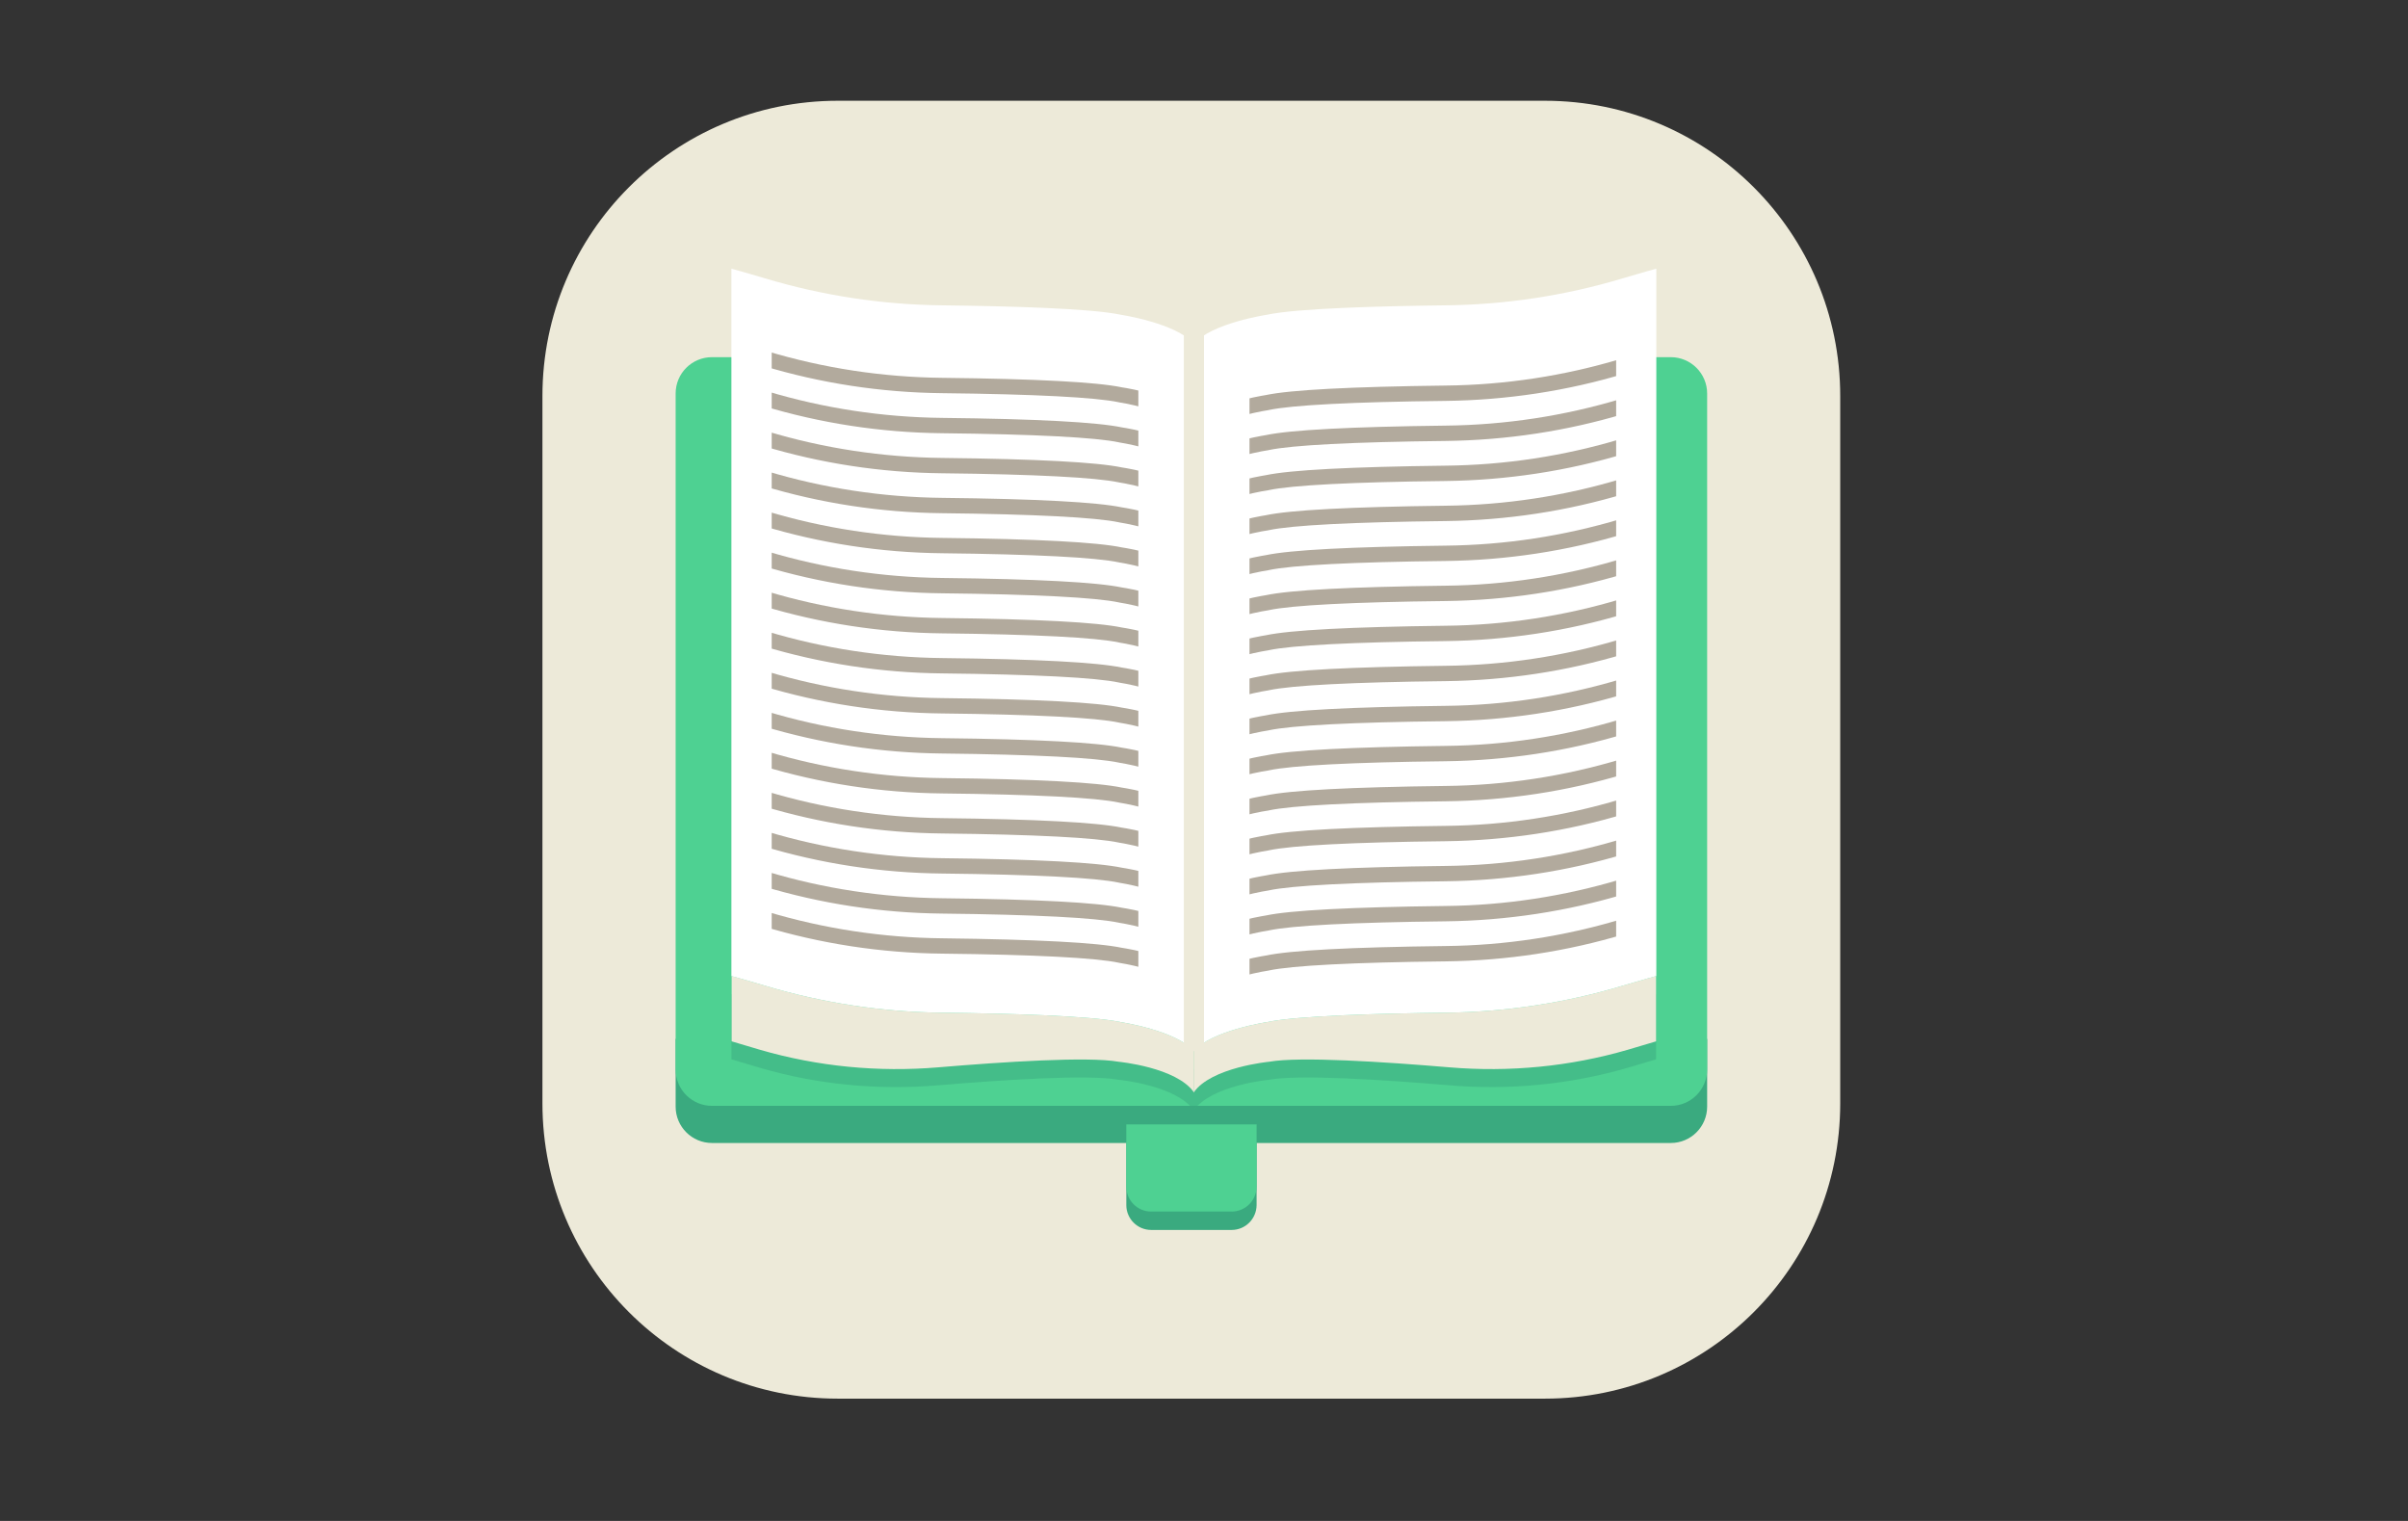 <?xml version="1.0" encoding="utf-8"?>
<!-- Generator: Adobe Illustrator 19.0.0, SVG Export Plug-In . SVG Version: 6.00 Build 0)  -->
<svg version="1.1" id="Layer_1" xmlns="http://www.w3.org/2000/svg" xmlns:xlink="http://www.w3.org/1999/xlink" x="0px" y="0px"
	 viewBox="0 0 1900 1200" style="enable-background:new 0 0 1900 1200;" xml:space="preserve">
<rect x="0" y="0" width="1900" height="1200" fill="#333333" stroke="none"/>
<style type="text/css">
	.st0{fill:#EDEAD9;}
	.st1{fill:#3AAA7F;}
	.st2{fill:#4ED192;}
	.st3{opacity:0.5;}
	.st4{fill:#FFFFFF;}
	.st5{clip-path:url(#XMLID_111_);}
	.st6{fill:#B2AA9D;}
	.st7{clip-path:url(#XMLID_112_);}
</style>
<path id="XMLID_29_" class="st0" d="M1219,1103.5H661c-128.7,0-233-104.3-233-233v-558c0-128.7,104.3-233,233-233h558
	c128.7,0,233,104.3,233,233v558C1452,999.2,1347.7,1103.5,1219,1103.5z"/>
<g id="XMLID_1_">
	<g id="XMLID_2_">
		<path id="XMLID_105_" class="st1" d="M1318.3,901.8H561.8c-15.8,0-28.7-12.8-28.7-28.7v-53.4H1347v53.4
			C1347,888.9,1334.2,901.8,1318.3,901.8z"/>
	</g>
	<g id="XMLID_3_">
		<path id="XMLID_103_" class="st2" d="M561.8,281.8h756.5c15.8,0,28.7,12.8,28.7,28.7v533.3c0,15.8-12.8,28.7-28.7,28.7H561.8
			c-15.8,0-28.7-12.8-28.7-28.7V310.5C533.1,294.6,545.9,281.8,561.8,281.8z"/>
	</g>
</g>
<g id="XMLID_15_">
	<g id="XMLID_21_">
		<path id="XMLID_102_" class="st1" d="M971.8,970.4h-63.5c-10.8,0-19.6-8.8-19.6-19.6v-49.2h102.8v49.2
			C991.4,961.6,982.7,970.4,971.8,970.4z"/>
	</g>
	<g id="XMLID_10_">
		<path class="st2" d="M971.8,955.9h-63.5c-10.8,0-19.6-8.8-19.6-19.6v-49.2h102.8v49.2C991.4,947.1,982.7,955.9,971.8,955.9z"/>
	</g>
</g>
<g id="XMLID_56_" class="st3">
	<g id="XMLID_5_">
		<path id="XMLID_100_" class="st1" d="M1280.4,792c-45.5,13.7-92.9,20.8-139.8,21.3c-50.5,0.6-116.9,2.3-140.8,7.4
			c0,0-43.8,6.6-57.8,22.9c-14-16.3-57.8-22.9-57.8-22.9c-23.8-5.1-90.3-6.8-140.8-7.4c-46.9-0.5-94.3-7.6-139.8-21.3
			c-16.3-4.9-26.5-7.6-26.5-7.6v51.4c0,0,5.8,1.8,22.2,6.6c45.7,13.4,93.5,17.9,140.9,13.9c51-4.3,118.2-8.7,142.2-4.4
			c0,0,45.7,4.3,59.5,24.2v0l0,0c13.8-19.9,59.5-24.2,59.5-24.2c24-4.3,91.2,0.1,142.2,4.4c47.4,4,95.2-0.6,140.9-13.9
			c16.4-4.8,22.2-6.6,22.2-6.6v-51.4C1306.8,784.4,1296.7,787.1,1280.4,792z"/>
	</g>
</g>
<g id="XMLID_7_">
	<g id="XMLID_8_">
		<path id="XMLID_99_" class="st0" d="M577.2,770.1c0,0,10.2,2.7,26.5,7.6c45.5,13.7,92.9,20.8,139.8,21.3
			c50.5,0.6,116.9,2.3,140.8,7.4c0,0,43.8,6.6,57.8,22.9v32.6c-13.8-19.9-59.5-24.2-59.5-24.2c-24-4.3-91.2,0.1-142.2,4.4
			c-47.4,4-95.2-0.6-140.9-13.9c-16.4-4.8-22.2-6.6-22.2-6.6V770.1z"/>
	</g>
</g>
<g id="XMLID_11_">
	<g id="XMLID_13_">
		<path id="XMLID_97_" class="st0" d="M1306.8,770.1c0,0-10.2,2.7-26.5,7.6c-45.5,13.7-92.9,20.8-139.8,21.3
			c-50.5,0.6-116.9,2.3-140.8,7.4c0,0-43.8,6.6-57.8,22.9v32.6c13.8-19.9,59.5-24.2,59.5-24.2c24-4.3,91.2,0.1,142.2,4.4
			c47.4,4,95.2-0.6,140.9-13.9c16.4-4.8,22.2-6.6,22.2-6.6V770.1z"/>
	</g>
</g>
<g id="XMLID_30_">
	<g id="XMLID_12_">
		<path id="XMLID_14_" class="st4" d="M942,271.2c-14-16.3-57.8-22.9-57.8-22.9c-23.8-5.1-90.3-6.8-140.8-7.4
			c-46.9-0.5-94.3-7.6-139.8-21.3c-16.3-4.9-26.5-7.6-26.5-7.6v558.1c0,0,10.2,2.7,26.5,7.6c45.5,13.7,92.9,20.8,139.8,21.3
			c50.5,0.6,116.9,2.3,140.8,7.4c0,0,43.8,6.6,57.8,22.9V271.2z"/>
	</g>
	<g id="XMLID_6_">
		<path id="XMLID_9_" class="st4" d="M942,271.2c14-16.3,57.8-22.9,57.8-22.9c23.8-5.1,90.3-6.8,140.8-7.4
			c46.9-0.5,94.3-7.6,139.8-21.3c16.3-4.9,26.5-7.6,26.5-7.6v558.1c0,0-10.2,2.7-26.5,7.6c-45.5,13.7-92.9,20.8-139.8,21.3
			c-50.5,0.6-116.9,2.3-140.8,7.4c0,0-43.8,6.6-57.8,22.9V271.2z"/>
	</g>
</g>
<g id="XMLID_124_">
	<defs>
		<path id="XMLID_18_" d="M608.8,254c43.6,11.8,88.7,18.1,134.3,18.6c98.6,1.1,126.9,5,134.5,6.7l0.9,0.2l1,0.1
			c0.1,0,8.7,1.4,18.7,4.2v491.6c-8.7-1.8-42.7-6.6-154.3-7.9c-44.6-0.5-88.7-7.2-131-20c-1.4-0.4-2.7-0.8-4-1.2V254"/>
	</defs>
	<clipPath id="XMLID_111_">
		<use xlink:href="#XMLID_18_"  style="overflow:visible;"/>
	</clipPath>
	<g id="XMLID_122_" class="st5">
		<g id="XMLID_17_">
			<path id="XMLID_96_" class="st6" d="M937.5,812.2c-10.3-12-42.6-19.1-54.2-20.9l-0.4-0.1c-18.2-3.9-66.5-6.4-139.6-7.2
				c-48.1-0.5-95.7-7.8-141.4-21.6c-16-4.8-26.2-7.5-26.3-7.6l3.1-11.6c0.1,0,10.4,2.8,26.6,7.7c44.6,13.4,91.1,20.5,138.1,21
				c74.7,0.8,122.4,3.4,141.8,7.5c5.5,0.8,46.4,7.6,61.3,24.9L937.5,812.2z"/>
		</g>
		<g id="XMLID_49_">
			<path id="XMLID_94_" class="st6" d="M937.5,780.6c-10.3-12-42.6-19.1-54.2-20.9l-0.4-0.1c-18.2-3.9-66.4-6.4-139.6-7.2
				c-48.1-0.5-95.7-7.8-141.4-21.6c-16-4.8-26.2-7.5-26.3-7.6l3.1-11.6c0.1,0,10.4,2.8,26.6,7.7c44.6,13.4,91.1,20.5,138.1,21
				c74.7,0.9,122.4,3.4,141.8,7.5c5.5,0.8,46.4,7.6,61.3,24.9L937.5,780.6z"/>
		</g>
		<g id="XMLID_32_">
			<path id="XMLID_93_" class="st6" d="M937.5,749c-10.3-12-42.6-19.1-54.2-20.9l-0.4-0.1c-18.2-3.9-66.5-6.4-139.6-7.2
				c-48.1-0.5-95.7-7.8-141.4-21.6c-16-4.8-26.2-7.5-26.3-7.6l3.1-11.6c0.1,0,10.4,2.8,26.6,7.7c44.6,13.4,91.1,20.5,138.1,21
				c74.7,0.8,122.4,3.4,141.8,7.5c5.5,0.8,46.4,7.6,61.3,24.9L937.5,749z"/>
		</g>
		<g id="XMLID_58_">
			<path id="XMLID_91_" class="st6" d="M937.5,717.4c-10.3-11.9-42.6-19.1-54.2-20.9l-0.4-0.1c-18.2-3.9-66.5-6.4-139.6-7.2
				c-48.1-0.5-95.7-7.8-141.4-21.6c-16-4.8-26.2-7.5-26.3-7.6l3.1-11.6c0.1,0,10.4,2.8,26.6,7.7c44.6,13.4,91.1,20.5,138.1,21
				c74.7,0.8,122.4,3.4,141.8,7.5c5.5,0.8,46.4,7.6,61.3,24.9L937.5,717.4z"/>
		</g>
		<g id="XMLID_82_">
			<path id="XMLID_90_" class="st6" d="M937.5,685.8c-10.3-12-42.6-19.1-54.2-20.9l-0.4-0.1c-18.2-3.9-66.4-6.4-139.6-7.2
				c-48.1-0.5-95.7-7.8-141.4-21.6c-16-4.8-26.2-7.5-26.3-7.6l3.1-11.6c0.1,0,10.4,2.8,26.6,7.7c44.6,13.4,91.1,20.5,138.1,21
				c74.7,0.8,122.4,3.4,141.8,7.5c5.5,0.8,46.4,7.6,61.3,24.9L937.5,685.8z"/>
		</g>
		<g id="XMLID_89_">
			<path id="XMLID_88_" class="st6" d="M937.5,654.2c-10.3-12-42.6-19.1-54.2-20.9l-0.4-0.1c-18.2-3.9-66.5-6.4-139.6-7.2
				c-48.1-0.5-95.7-7.8-141.4-21.6c-16-4.8-26.2-7.5-26.3-7.6l3.1-11.6c0.1,0,10.4,2.8,26.6,7.7c44.6,13.4,91.1,20.5,138.1,21
				c74.7,0.8,122.4,3.4,141.8,7.5c5.5,0.8,46.4,7.6,61.3,24.9L937.5,654.2z"/>
		</g>
		<g id="XMLID_92_">
			<path id="XMLID_87_" class="st6" d="M937.5,622.7c-10.3-12-42.6-19.1-54.2-20.9l-0.4-0.1c-18.2-3.9-66.5-6.4-139.6-7.2
				c-48.1-0.5-95.7-7.8-141.4-21.6c-16-4.8-26.2-7.5-26.3-7.6l3.1-11.6c0.1,0,10.4,2.8,26.6,7.7c44.6,13.4,91.1,20.5,138.1,21
				c74.7,0.8,122.4,3.4,141.8,7.5c5.5,0.8,46.4,7.6,61.3,24.9L937.5,622.7z"/>
		</g>
		<g id="XMLID_95_">
			<path id="XMLID_86_" class="st6" d="M937.5,591.1c-10.3-12-42.6-19.1-54.2-20.9l-0.4-0.1c-18.2-3.9-66.5-6.4-139.6-7.2
				c-48.1-0.5-95.7-7.8-141.4-21.6c-16-4.8-26.2-7.5-26.3-7.6l3.1-11.6c0.1,0,10.4,2.8,26.6,7.7c44.6,13.4,91.1,20.5,138.1,21
				c74.7,0.8,122.4,3.4,141.8,7.5c5.5,0.8,46.4,7.6,61.3,24.9L937.5,591.1z"/>
		</g>
		<g id="XMLID_98_">
			<path id="XMLID_85_" class="st6" d="M937.5,559.5c-10.3-12-42.6-19.1-54.2-20.9l-0.4-0.1c-18.2-3.9-66.5-6.4-139.6-7.2
				c-48.1-0.5-95.7-7.8-141.4-21.6c-16-4.8-26.2-7.5-26.3-7.6l3.1-11.6c0.1,0,10.4,2.8,26.6,7.7c44.6,13.4,91.1,20.5,138.1,21
				c74.7,0.8,122.4,3.4,141.8,7.5c5.5,0.8,46.4,7.6,61.3,24.9L937.5,559.5z"/>
		</g>
		<g id="XMLID_101_">
			<path id="XMLID_84_" class="st6" d="M937.5,527.9c-10.3-12-42.6-19.1-54.2-20.9l-0.4-0.1c-18.2-3.9-66.4-6.4-139.6-7.2
				c-48.1-0.5-95.7-7.8-141.4-21.6c-16-4.8-26.2-7.5-26.3-7.6l3.1-11.6c0.1,0,10.4,2.8,26.6,7.7c44.6,13.4,91.1,20.5,138.1,21
				c74.7,0.8,122.4,3.4,141.8,7.5c5.5,0.8,46.4,7.6,61.3,24.9L937.5,527.9z"/>
		</g>
		<g id="XMLID_104_">
			<path id="XMLID_83_" class="st6" d="M937.5,496.3c-10.3-12-42.6-19.1-54.2-20.9l-0.4-0.1c-18.2-3.9-66.4-6.4-139.6-7.2
				c-48.1-0.5-95.7-7.8-141.4-21.6c-16-4.8-26.2-7.5-26.3-7.6l3.1-11.6c0.1,0,10.4,2.8,26.6,7.7c44.6,13.4,91.1,20.5,138.1,21
				c74.7,0.8,122.4,3.4,141.8,7.5c5.5,0.8,46.4,7.6,61.3,24.9L937.5,496.3z"/>
		</g>
		<g id="XMLID_107_">
			<path id="XMLID_81_" class="st6" d="M937.5,464.7c-10.3-12-42.6-19.1-54.2-20.9l-0.4-0.1c-18.2-3.9-66.5-6.4-139.6-7.2
				c-48.1-0.5-95.7-7.8-141.4-21.6c-16-4.8-26.2-7.5-26.3-7.6l3.1-11.6c0.1,0,10.4,2.8,26.6,7.7c44.6,13.4,91.1,20.5,138.1,21
				c74.7,0.8,122.4,3.4,141.8,7.5c5.5,0.8,46.4,7.6,61.3,24.9L937.5,464.7z"/>
		</g>
		<g id="XMLID_110_">
			<path id="XMLID_80_" class="st6" d="M937.5,433.1c-10.3-12-42.6-19.1-54.2-20.9l-0.4-0.1c-18.2-3.9-66.5-6.4-139.6-7.2
				c-48.1-0.5-95.7-7.8-141.4-21.6c-16-4.8-26.2-7.5-26.3-7.6l3.1-11.6c0.1,0,10.4,2.8,26.6,7.7c44.6,13.4,91.1,20.5,138.1,21
				c74.7,0.8,122.4,3.4,141.8,7.5c5.5,0.8,46.4,7.6,61.3,24.9L937.5,433.1z"/>
		</g>
		<g id="XMLID_113_">
			<path id="XMLID_79_" class="st6" d="M937.5,401.6c-10.3-12-42.6-19.1-54.2-20.9l-0.4-0.1c-18.2-3.9-66.5-6.4-139.6-7.2
				c-48.1-0.5-95.7-7.8-141.4-21.6c-16-4.8-26.2-7.5-26.3-7.6l3.1-11.6c0.1,0,10.4,2.8,26.6,7.7c44.6,13.4,91.1,20.5,138.1,21
				c74.7,0.8,122.4,3.4,141.8,7.5c5.5,0.8,46.4,7.6,61.3,24.9L937.5,401.6z"/>
		</g>
		<g id="XMLID_116_">
			<path id="XMLID_60_" class="st6" d="M937.5,370c-10.3-12-42.6-19.1-54.2-20.9l-0.4-0.1c-18.2-3.9-66.4-6.4-139.6-7.2
				c-48.1-0.5-95.7-7.8-141.4-21.6c-16-4.8-26.2-7.5-26.3-7.6l3.1-11.6c0.1,0,10.4,2.8,26.6,7.7c44.6,13.4,91.1,20.5,138.1,21
				c74.7,0.8,122.4,3.4,141.8,7.5c5.5,0.8,46.4,7.6,61.3,24.9L937.5,370z"/>
		</g>
		<g id="XMLID_119_">
			<path id="XMLID_59_" class="st6" d="M937.5,338.4c-10.3-11.9-42.6-19.1-54.2-20.9l-0.4-0.1c-18.2-3.9-66.4-6.4-139.6-7.2
				c-48.1-0.5-95.7-7.8-141.4-21.6c-16-4.8-26.2-7.5-26.3-7.6l3.1-11.6c0.1,0,10.4,2.8,26.6,7.7c44.6,13.4,91.1,20.5,138.1,21
				c74.7,0.8,122.4,3.4,141.8,7.5c5.5,0.8,46.4,7.6,61.3,24.9L937.5,338.4z"/>
		</g>
	</g>
</g>
<g id="XMLID_125_">
	<defs>
		<path id="XMLID_19_" d="M1275.2,260v492.3c-1.3,0.4-2.6,0.8-4,1.2c-42.3,12.7-86.4,19.5-131,20c-111.6,1.3-145.6,6.1-154.3,7.9
			V289.8c10-2.8,18.6-4.2,18.7-4.2l1-0.1l0.9-0.2c7.6-1.6,35.9-5.6,134.5-6.7C1186.5,278.1,1231.6,271.8,1275.2,260"/>
	</defs>
	<clipPath id="XMLID_112_">
		<use xlink:href="#XMLID_19_"  style="overflow:visible;"/>
	</clipPath>
	<g id="XMLID_128_" class="st7">
		<g id="XMLID_174_">
			<path id="XMLID_57_" class="st6" d="M946.6,818.2l-9.1-7.8c14.9-17.2,55.8-24,61.3-24.9c19.3-4.1,67-6.6,141.8-7.5
				c47-0.5,93.5-7.6,138.1-21c16.2-4.9,26.5-7.6,26.6-7.7l3.1,11.6c-0.1,0-10.3,2.7-26.3,7.6c-45.7,13.8-93.3,21-141.4,21.6
				c-73.1,0.8-121.4,3.3-139.6,7.2l-0.4,0.1C989.2,799.1,956.9,806.2,946.6,818.2z"/>
		</g>
		<g id="XMLID_171_">
			<path id="XMLID_55_" class="st6" d="M946.6,786.6l-9.1-7.8c14.9-17.2,55.8-24,61.3-24.9c19.3-4.1,67-6.6,141.8-7.5
				c47-0.5,93.5-7.6,138.1-21c16.2-4.9,26.5-7.6,26.6-7.7l3.1,11.6c-0.1,0-10.3,2.7-26.3,7.6c-45.7,13.8-93.3,21-141.4,21.6
				c-73.1,0.8-121.4,3.3-139.6,7.2l-0.4,0.1C989.2,767.5,956.9,774.7,946.6,786.6z"/>
		</g>
		<g id="XMLID_168_">
			<path id="XMLID_54_" class="st6" d="M946.6,755l-9.1-7.8c14.9-17.2,55.8-24,61.3-24.9c19.3-4.1,67-6.6,141.8-7.5
				c47-0.5,93.5-7.6,138.1-21c16.2-4.9,26.5-7.6,26.6-7.7l3.1,11.6c-0.1,0-10.3,2.7-26.3,7.6c-45.7,13.8-93.3,21-141.4,21.6
				c-73.1,0.8-121.4,3.3-139.6,7.2l-0.4,0.1C989.2,735.9,956.9,743.1,946.6,755z"/>
		</g>
		<g id="XMLID_165_">
			<path id="XMLID_53_" class="st6" d="M946.6,723.4l-9.1-7.8c14.9-17.2,55.8-24,61.3-24.9c19.3-4.1,67-6.6,141.8-7.5
				c47-0.5,93.5-7.6,138.1-21c16.2-4.9,26.5-7.6,26.6-7.7l3.1,11.6c-0.1,0-10.3,2.7-26.3,7.6c-45.7,13.8-93.3,21-141.4,21.6
				c-73.1,0.8-121.4,3.3-139.6,7.2l-0.4,0.1C989.2,704.3,956.9,711.5,946.6,723.4z"/>
		</g>
		<g id="XMLID_162_">
			<path id="XMLID_52_" class="st6" d="M946.6,691.8l-9.1-7.8c14.9-17.2,55.8-24,61.3-24.9c19.3-4.1,67-6.6,141.8-7.5
				c47-0.5,93.5-7.6,138.1-21c16.2-4.9,26.5-7.6,26.6-7.7l3.1,11.6c-0.1,0-10.3,2.7-26.3,7.6c-45.7,13.8-93.3,21-141.4,21.6
				c-73.1,0.8-121.4,3.3-139.6,7.2l-0.4,0.1C989.2,672.7,956.9,679.9,946.6,691.8z"/>
		</g>
		<g id="XMLID_159_">
			<path id="XMLID_51_" class="st6" d="M946.6,660.3l-9.1-7.8c14.9-17.2,55.8-24,61.3-24.9c19.3-4.1,67-6.6,141.8-7.5
				c47-0.5,93.5-7.6,138.1-21c16.2-4.9,26.5-7.6,26.6-7.7l3.1,11.6c-0.1,0-10.3,2.7-26.3,7.6c-45.7,13.8-93.3,21-141.4,21.6
				c-73.1,0.8-121.4,3.3-139.6,7.2l-0.4,0.1C989.2,641.1,956.9,648.3,946.6,660.3z"/>
		</g>
		<g id="XMLID_156_">
			<path id="XMLID_50_" class="st6" d="M946.6,628.7l-9.1-7.8c14.9-17.2,55.8-24,61.3-24.9c19.3-4.1,67-6.6,141.8-7.5
				c47-0.5,93.5-7.6,138.1-21c16.2-4.9,26.5-7.6,26.6-7.7l3.1,11.6c-0.1,0-10.3,2.7-26.3,7.6c-45.7,13.8-93.3,21-141.4,21.6
				c-73.1,0.8-121.4,3.3-139.6,7.2l-0.4,0.1C989.2,609.5,956.9,616.7,946.6,628.7z"/>
		</g>
		<g id="XMLID_153_">
			<path id="XMLID_48_" class="st6" d="M946.6,597.1l-9.1-7.8c14.9-17.2,55.8-24,61.3-24.9c19.3-4.1,67-6.6,141.8-7.5
				c47-0.5,93.5-7.6,138.1-21c16.2-4.9,26.5-7.6,26.6-7.7l3.1,11.6c-0.1,0-10.3,2.7-26.3,7.6c-45.7,13.8-93.3,21-141.4,21.6
				c-73.1,0.8-121.4,3.3-139.6,7.2l-0.4,0.1C989.2,578,956.9,585.1,946.6,597.1z"/>
		</g>
		<g id="XMLID_150_">
			<path id="XMLID_47_" class="st6" d="M946.6,565.5l-9.1-7.8c14.9-17.2,55.8-24,61.3-24.9c19.3-4.1,67-6.6,141.8-7.5
				c47-0.5,93.5-7.6,138.1-21c16.2-4.9,26.5-7.6,26.6-7.7l3.1,11.6c-0.1,0-10.3,2.7-26.3,7.6c-45.7,13.8-93.3,21-141.4,21.6
				c-73.1,0.8-121.4,3.3-139.6,7.2l-0.4,0.1C989.2,546.4,956.9,553.6,946.6,565.5z"/>
		</g>
		<g id="XMLID_147_">
			<path id="XMLID_46_" class="st6" d="M946.6,533.9l-9.1-7.8c14.9-17.2,55.8-24,61.3-24.9c19.3-4.1,67-6.6,141.8-7.5
				c47-0.5,93.5-7.6,138.1-21c16.2-4.9,26.5-7.6,26.6-7.7l3.1,11.6c-0.1,0-10.3,2.7-26.3,7.6c-45.7,13.8-93.3,21-141.4,21.6
				c-73.1,0.8-121.4,3.3-139.6,7.2l-0.4,0.1C989.2,514.8,956.9,522,946.6,533.9z"/>
		</g>
		<g id="XMLID_144_">
			<path id="XMLID_43_" class="st6" d="M946.6,502.3l-9.1-7.8c14.9-17.2,55.8-24,61.3-24.9c19.3-4.1,67-6.6,141.8-7.5
				c47-0.5,93.5-7.6,138.1-21c16.2-4.9,26.5-7.6,26.6-7.7l3.1,11.6c-0.1,0-10.3,2.7-26.3,7.6c-45.7,13.8-93.3,21-141.4,21.6
				c-73.1,0.8-121.4,3.3-139.6,7.2l-0.4,0.1C989.2,483.2,956.9,490.4,946.6,502.3z"/>
		</g>
		<g id="XMLID_141_">
			<path id="XMLID_34_" class="st6" d="M946.6,470.7l-9.1-7.8c14.9-17.2,55.8-24,61.3-24.9c19.3-4.1,67-6.6,141.8-7.5
				c47-0.5,93.5-7.6,138.1-21c16.2-4.9,26.5-7.6,26.6-7.7l3.1,11.6c-0.1,0-10.3,2.7-26.3,7.6c-45.7,13.8-93.3,21-141.4,21.6
				c-73.1,0.8-121.4,3.3-139.6,7.2l-0.4,0.1C989.2,451.6,956.9,458.8,946.6,470.7z"/>
		</g>
		<g id="XMLID_138_">
			<path id="XMLID_20_" class="st6" d="M946.6,439.2l-9.1-7.8c14.9-17.2,55.8-24,61.3-24.9c19.3-4.1,67-6.6,141.8-7.5
				c47-0.5,93.5-7.6,138.1-21c16.2-4.9,26.5-7.6,26.6-7.7l3.1,11.6c-0.1,0-10.3,2.7-26.3,7.6c-45.7,13.8-93.3,21-141.4,21.6
				c-73.1,0.8-121.4,3.3-139.6,7.2l-0.4,0.1C989.2,420,956.9,427.2,946.6,439.2z"/>
		</g>
		<g id="XMLID_135_">
			<path id="XMLID_106_" class="st6" d="M946.6,407.6l-9.1-7.8c14.9-17.2,55.8-24,61.3-24.9c19.3-4.1,67-6.6,141.8-7.5
				c47-0.5,93.5-7.6,138.1-21c16.2-4.9,26.5-7.6,26.6-7.7l3.1,11.6c-0.1,0-10.3,2.7-26.3,7.6c-45.7,13.8-93.3,21-141.4,21.6
				c-73.1,0.8-121.4,3.3-139.6,7.2l-0.4,0.1C989.2,388.4,956.9,395.6,946.6,407.6z"/>
		</g>
		<g id="XMLID_132_">
			<path id="XMLID_108_" class="st6" d="M946.6,376l-9.1-7.8c14.9-17.2,55.8-24,61.3-24.9c19.3-4.1,67-6.6,141.8-7.5
				c47-0.5,93.5-7.6,138.1-21c16.2-4.9,26.5-7.6,26.6-7.7l3.1,11.6c-0.1,0-10.3,2.7-26.3,7.6c-45.7,13.8-93.3,21-141.4,21.6
				c-73.1,0.8-121.4,3.3-139.6,7.2l-0.4,0.1C989.2,356.9,956.9,364,946.6,376z"/>
		</g>
		<g id="XMLID_129_">
			<path id="XMLID_109_" class="st6" d="M946.6,344.4l-9.1-7.8c14.9-17.2,55.8-24,61.3-24.9c19.3-4.1,67-6.6,141.8-7.5
				c47-0.5,93.5-7.6,138.1-21c16.2-4.9,26.5-7.6,26.6-7.7l3.1,11.6c-0.1,0-10.3,2.7-26.3,7.6c-45.7,13.8-93.3,21-141.4,21.6
				c-73.1,0.8-121.4,3.3-139.6,7.2l-0.4,0.1C989.2,325.3,956.9,332.5,946.6,344.4z"/>
		</g>
	</g>
</g>
<g id="XMLID_4_">
	<rect x="934.1" y="201.7" class="st0" width="15.9" height="627.6"/>
</g>
</svg>
